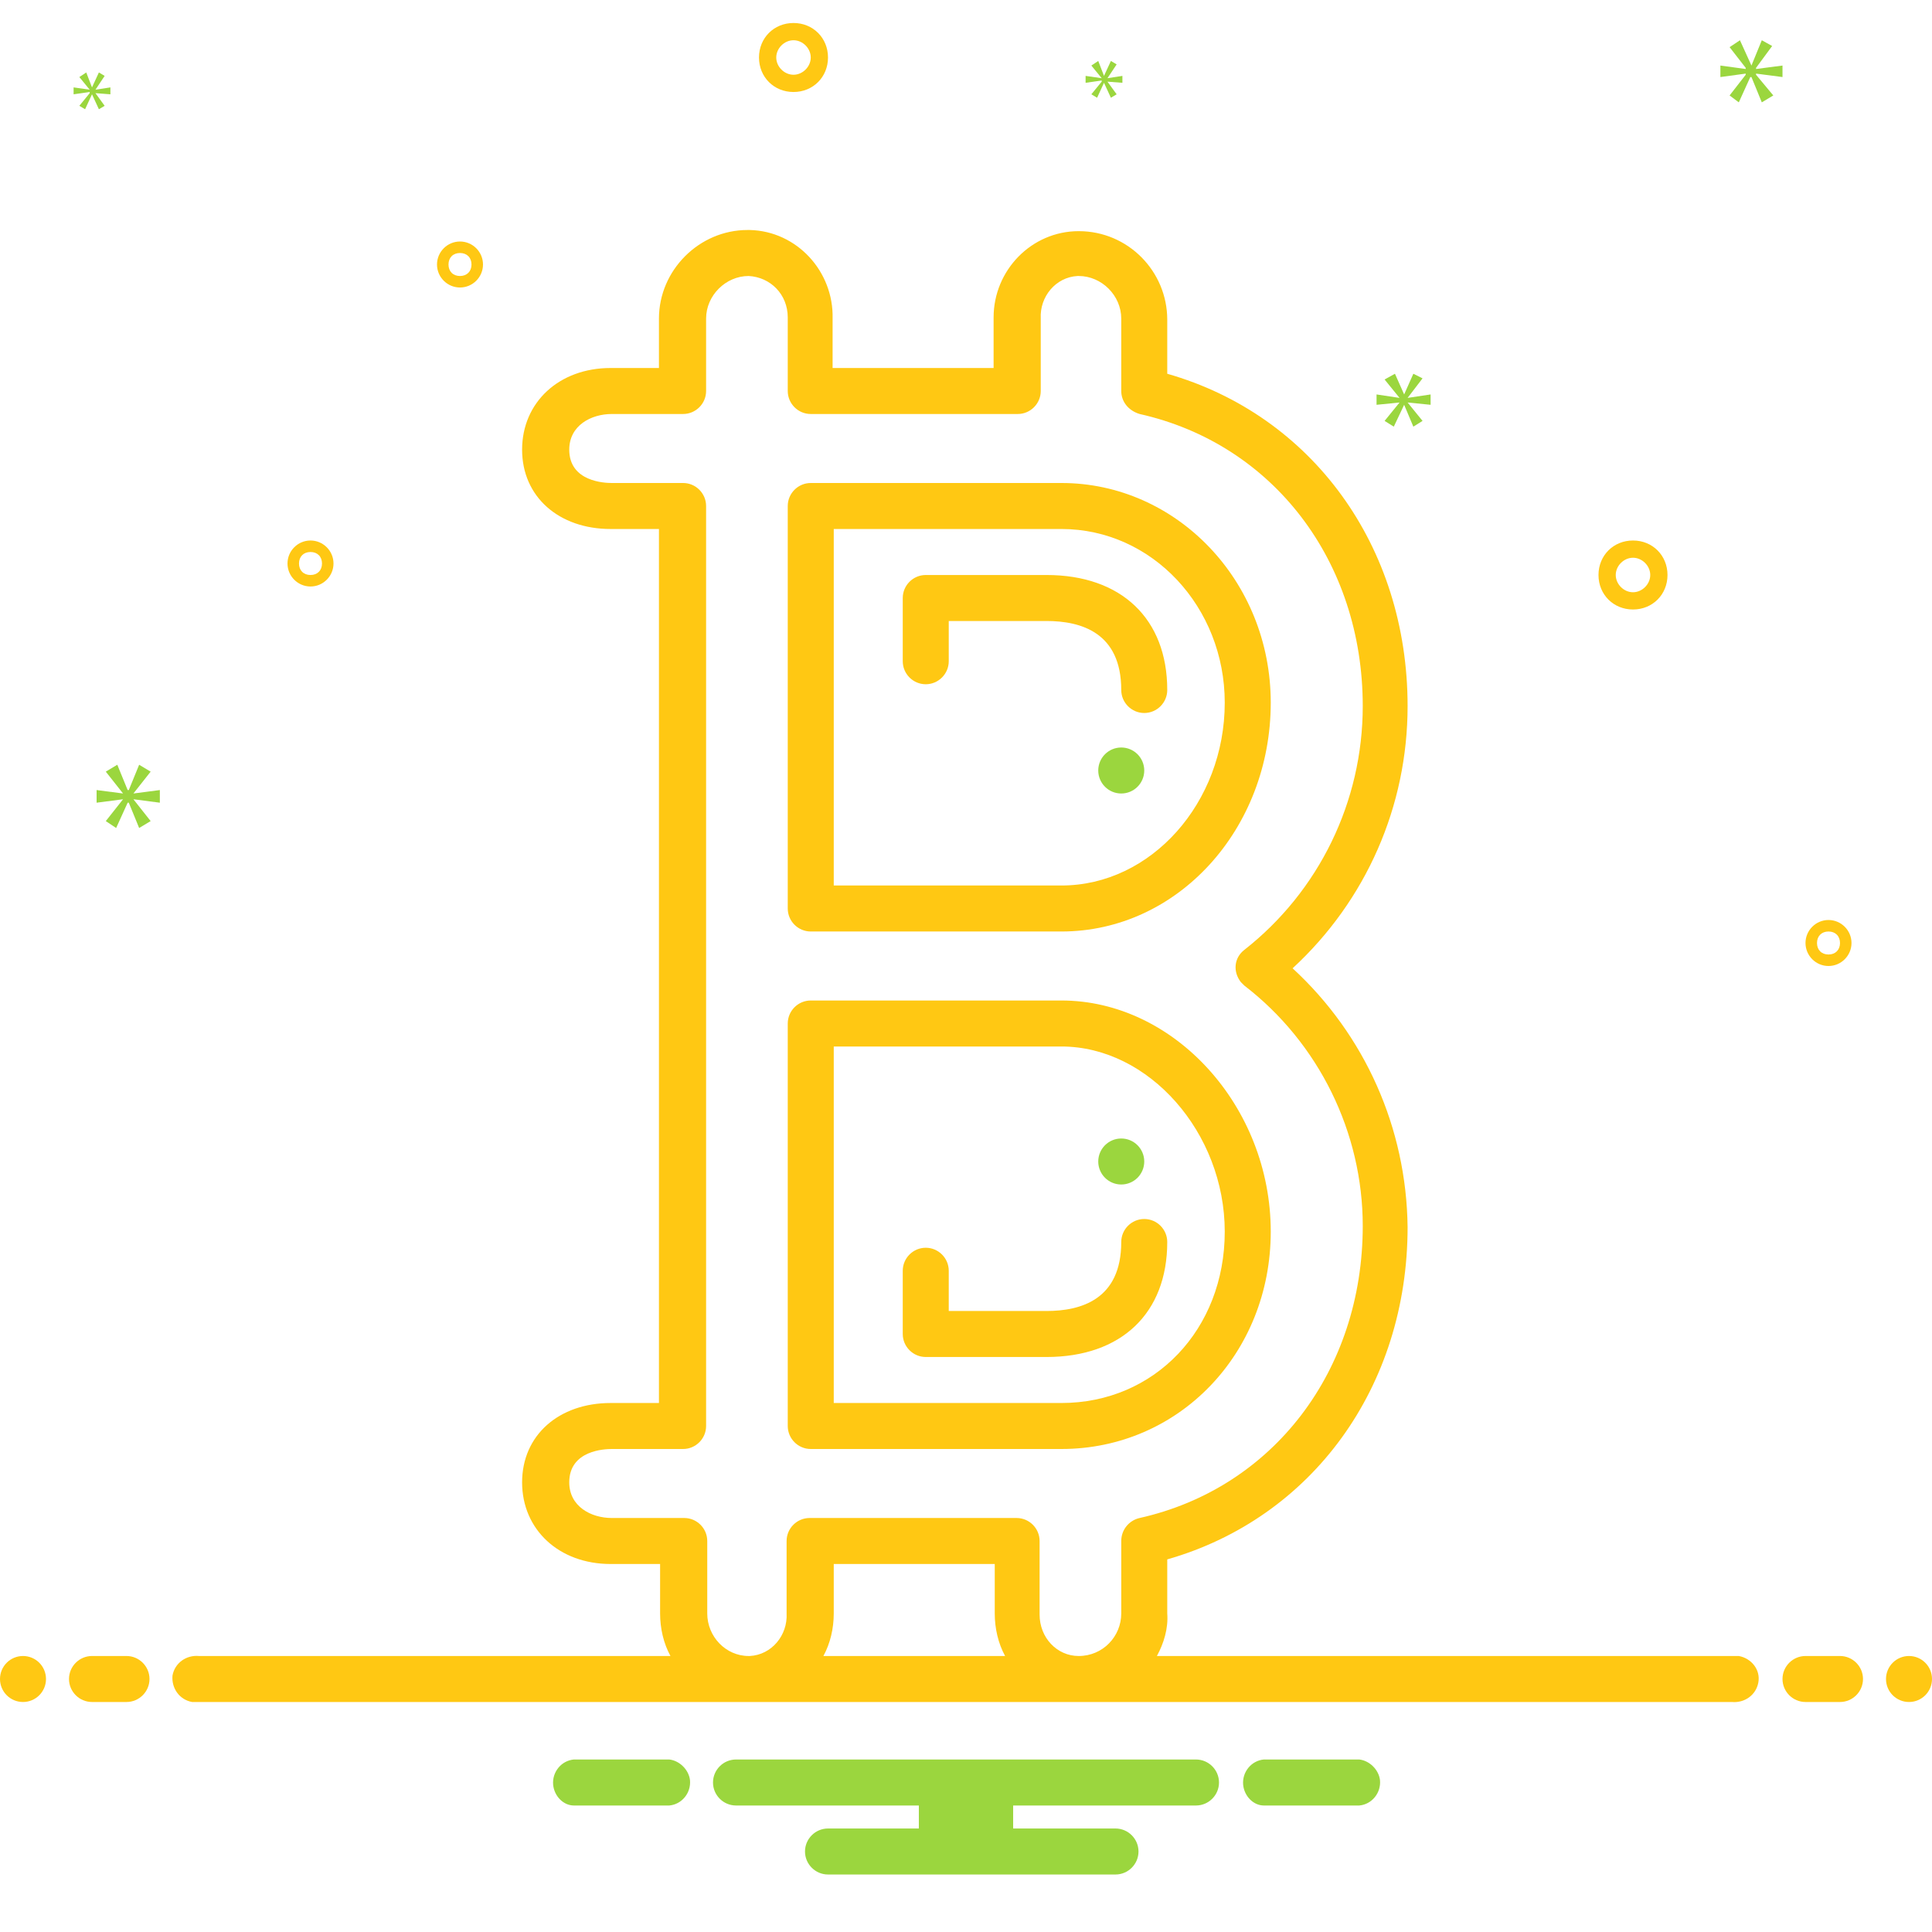 <?xml version="1.0" encoding="utf-8"?>
<!-- Generator: Adobe Illustrator 24.3.0, SVG Export Plug-In . SVG Version: 6.00 Build 0)  -->
<svg version="1.1" id="Слой_1" xmlns="http://www.w3.org/2000/svg" xmlns:xlink="http://www.w3.org/1999/xlink" x="0px" y="0px"
	 viewBox="0 0 168 168" style="enable-background:new 0 0 168 168;" xml:space="preserve">
<style type="text/css">
	.st0{fill:#FFC813;}
	.st1{fill:#9BD63E;}
</style>
<path class="st0" d="M70.5,81h21.8c10.1,0,18.2-8.9,18.2-19.9c0-10.6-8.2-19.1-18.2-19.1H70.5c-1.1,0-2,0.9-2,2v35
	C68.5,80.1,69.4,81,70.5,81z M72.5,46h19.8c7.9,0,14.2,6.8,14.2,15.1c0,8.7-6.4,15.9-14.2,15.9H72.5V46z M70.5,126h21.8
	c10.2,0,18.2-8.3,18.2-18.9c0-10.9-8.4-20.1-18.2-20.1H70.5c-1.1,0-2,0.9-2,2v35C68.5,125.1,69.4,126,70.5,126z M72.5,91h19.8
	c7.6,0,14.2,7.5,14.2,16.1c0,8.5-6.1,14.9-14.2,14.9H72.5V91z"/>
<path class="st0" d="M97.5,60c0,1.1,0.9,2,2,2s2-0.9,2-2c0-6.2-4-10-10.5-10H80.5c-1.1,0-2,0.9-2,2v5.5c0,1.1,0.9,2,2,2s2-0.9,2-2
	V54H91C94,54,97.5,55,97.5,60z M101.5,108c0-1.1-0.9-2-2-2s-2,0.9-2,2c0,5-3.5,6-6.5,6h-8.5v-3.5c0-1.1-0.9-2-2-2s-2,0.9-2,2v5.5
	c0,1.1,0.9,2,2,2H91C97.5,118,101.5,114.2,101.5,108z M142,53c1.7,0,3-1.3,3-3s-1.3-3-3-3s-3,1.3-3,3C139,51.7,140.3,53,142,53z
	 M142,48.5c0.8,0,1.5,0.7,1.5,1.5s-0.7,1.5-1.5,1.5s-1.5-0.7-1.5-1.5C140.5,49.2,141.2,48.5,142,48.5z M69,8c1.7,0,3-1.3,3-3
	s-1.3-3-3-3s-3,1.3-3,3C66,6.7,67.3,8,69,8z M69,3.5c0.8,0,1.5,0.7,1.5,1.5S69.8,6.5,69,6.5S67.5,5.8,67.5,5
	C67.5,4.2,68.2,3.5,69,3.5z M159,84c1.1,0,2-0.9,2-2s-0.9-2-2-2s-2,0.9-2,2C157,83.1,157.9,84,159,84z M159,81c0.6,0,1,0.4,1,1
	s-0.4,1-1,1s-1-0.4-1-1C158,81.4,158.4,81,159,81z M27,51c1.1,0,2-0.9,2-2s-0.9-2-2-2s-2,0.9-2,2C25,50.1,25.9,51,27,51z M27,48
	c0.6,0,1,0.4,1,1s-0.4,1-1,1s-1-0.4-1-1C26,48.4,26.4,48,27,48z M40,25c1.1,0,2-0.9,2-2s-0.9-2-2-2s-2,0.9-2,2
	C38,24.1,38.9,25,40,25z M40,22c0.6,0,1,0.4,1,1s-0.4,1-1,1s-1-0.4-1-1C39,22.4,39.4,22,40,22z"/>
<circle class="st0" cx="2" cy="146" r="2"/>
<path class="st0" d="M11,144H8c-1.1,0-2,0.9-2,2s0.9,2,2,2h3c1.1,0,2-0.9,2-2S12.1,144,11,144z M160,144h-3c-1.1,0-2,0.9-2,2
	s0.9,2,2,2h3c1.1,0,2-0.9,2-2S161.1,144,160,144z"/>
<circle class="st0" cx="166" cy="146" r="2"/>
<path class="st0" d="M150.7,144h-50.1c0.6-1.1,1-2.4,0.9-3.7v-4.7c12.6-3.6,20.9-15,20.9-28.9c-0.1-8.6-3.7-16.7-10-22.5
	c6.4-5.9,10-14.1,10-22.8c0-13.9-8.3-25.3-20.9-28.9v-4.7c0-4.2-3.4-7.7-7.7-7.7c-4.1,0-7.4,3.4-7.4,7.5c0,0.1,0,0.1,0,0.2V32h-14
	v-4.3c0.1-4.1-3.1-7.6-7.2-7.7c-0.1,0-0.1,0-0.2,0c-4.2,0-7.7,3.5-7.7,7.7V32h-4.2c-4.5,0-7.7,3-7.7,7.1c0,4.1,3.2,6.9,7.7,6.9h4.2
	v76h-4.2c-4.5,0-7.7,2.8-7.7,6.9c0,4.1,3.2,7.1,7.7,7.1h4.3v4.3c0,1.3,0.3,2.6,0.9,3.7H17.3c-1.1-0.1-2.1,0.6-2.3,1.7
	c-0.1,1.1,0.6,2.1,1.7,2.3c0.2,0,0.3,0,0.5,0h133.4c1.1,0.1,2.1-0.6,2.3-1.7s-0.6-2.1-1.7-2.3C151.1,144,150.9,144,150.7,144z
	 M61.5,140.3V134c0-1.1-0.9-2-2-2h-6.3c-1.8,0-3.7-1-3.7-3.1c0-2.8,3.1-2.9,3.7-2.9h6.2c1.1,0,2-0.9,2-2V44c0-1.1-0.9-2-2-2h-6.2
	c-0.6,0-3.7-0.1-3.7-2.9c0-2.1,1.9-3.1,3.7-3.1h6.2c1.1,0,2-0.9,2-2v-6.3c0-2,1.7-3.7,3.7-3.7c1.9,0.1,3.4,1.6,3.4,3.6
	c0,0,0,0.1,0,0.1V34c0,1.1,0.9,2,2,2h18c1.1,0,2-0.9,2-2v-6.3c-0.1-1.9,1.3-3.6,3.2-3.7c0,0,0.1,0,0.1,0c2,0,3.7,1.7,3.7,3.7V34
	c0,0.9,0.6,1.7,1.6,2c11.6,2.6,19.4,12.8,19.4,25.4c0,8.3-3.8,16.1-10.3,21.2c-0.9,0.7-1,1.9-0.3,2.8c0.1,0.1,0.2,0.2,0.3,0.3
	c6.5,5,10.3,12.8,10.3,20.9c0,12.6-7.8,22.8-19.4,25.4c-0.9,0.2-1.6,1-1.6,2v6.3c0,2-1.6,3.7-3.7,3.7c-1.9,0-3.4-1.6-3.4-3.6
	c0,0,0-0.1,0-0.1V134c0-1.1-0.9-2-2-2h-18c-1.1,0-2,0.9-2,2v6.3c0.1,1.9-1.3,3.6-3.2,3.7c0,0-0.1,0-0.1,0
	C63.1,144,61.5,142.3,61.5,140.3z M87.4,144H71.6c0.6-1.1,0.9-2.4,0.9-3.7V136h14v4.3C86.5,141.6,86.8,142.9,87.4,144z"/>
<circle class="st1" cx="97.5" cy="67" r="2"/>
<circle class="st1" cx="97.5" cy="101" r="2"/>
<polygon class="st1" points="11.6,69 13.1,67.1 12.1,66.5 11.2,68.7 11.1,68.7 10.2,66.5 9.2,67.1 10.7,69 10.7,69 8.4,68.7 
	8.4,69.8 10.7,69.5 10.7,69.5 9.2,71.4 10.1,72 11.1,69.8 11.2,69.8 12.1,72 13.1,71.4 11.6,69.5 11.6,69.5 13.9,69.8 13.9,68.7 
	11.6,69 "/>
<polygon class="st1" points="95.8,7.1 94.9,8.2 95.4,8.5 96,7.2 96,7.2 96.6,8.5 97.1,8.2 96.3,7.1 96.3,7.1 97.6,7.2 97.6,6.6 
	96.3,6.8 96.3,6.8 97.1,5.6 96.6,5.3 96,6.6 96,6.6 95.5,5.3 94.9,5.7 95.8,6.8 95.8,6.8 94.4,6.6 94.4,7.2 95.8,7 "/>
<polygon class="st1" points="9.1,9.2 8.3,8.1 8.3,8.1 9.6,8.2 9.6,7.6 8.3,7.8 8.3,7.8 9.1,6.6 8.6,6.3 8,7.6 8,7.6 7.5,6.3 
	6.9,6.7 7.8,7.8 7.8,7.8 6.4,7.6 6.4,8.2 7.8,8 7.8,8.1 6.9,9.2 7.4,9.5 8,8.2 8,8.2 8.6,9.5 "/>
<polygon class="st1" points="155,6.7 155,5.7 152.7,6 152.7,5.9 154.1,4 153.2,3.5 152.3,5.7 152.3,5.7 151.3,3.5 150.4,4.1 
	151.8,5.9 151.8,6 149.6,5.7 149.6,6.7 151.8,6.4 151.8,6.5 150.4,8.3 151.2,8.9 152.2,6.7 152.3,6.7 153.2,8.9 154.2,8.3 
	152.7,6.5 152.7,6.4 "/>
<polygon class="st1" points="122.4,34.6 123.7,32.9 122.9,32.5 122.1,34.3 122.1,34.3 121.3,32.5 120.4,33 121.7,34.6 121.7,34.6 
	119.7,34.3 119.7,35.2 121.7,35 121.7,35 120.4,36.6 121.2,37.1 122.1,35.2 122.1,35.2 122.9,37.1 123.7,36.6 122.4,35 122.4,35 
	124.4,35.2 124.4,34.3 122.4,34.6 "/>
<path class="st1" d="M118.2,153h-8.3c-1.1,0.1-1.9,1.1-1.8,2.2c0.1,1,0.9,1.8,1.8,1.8h8.3c1.1-0.1,1.9-1.1,1.8-2.2
	C119.9,153.9,119.1,153.1,118.2,153z M58.2,153h-8.3c-1.1,0.1-1.9,1.1-1.8,2.2c0.1,1,0.9,1.8,1.8,1.8h8.3c1.1-0.1,1.9-1.1,1.8-2.2
	C59.9,153.9,59.1,153.1,58.2,153z M104,153H64c-1.1,0-2,0.9-2,2s0.9,2,2,2h15.9v2H72c-1.1,0-2,0.9-2,2s0.9,2,2,2h25c1.1,0,2-0.9,2-2
	s-0.9-2-2-2h-8.9v-2H104c1.1,0,2-0.9,2-2S105.1,153,104,153z"/>
</svg>
